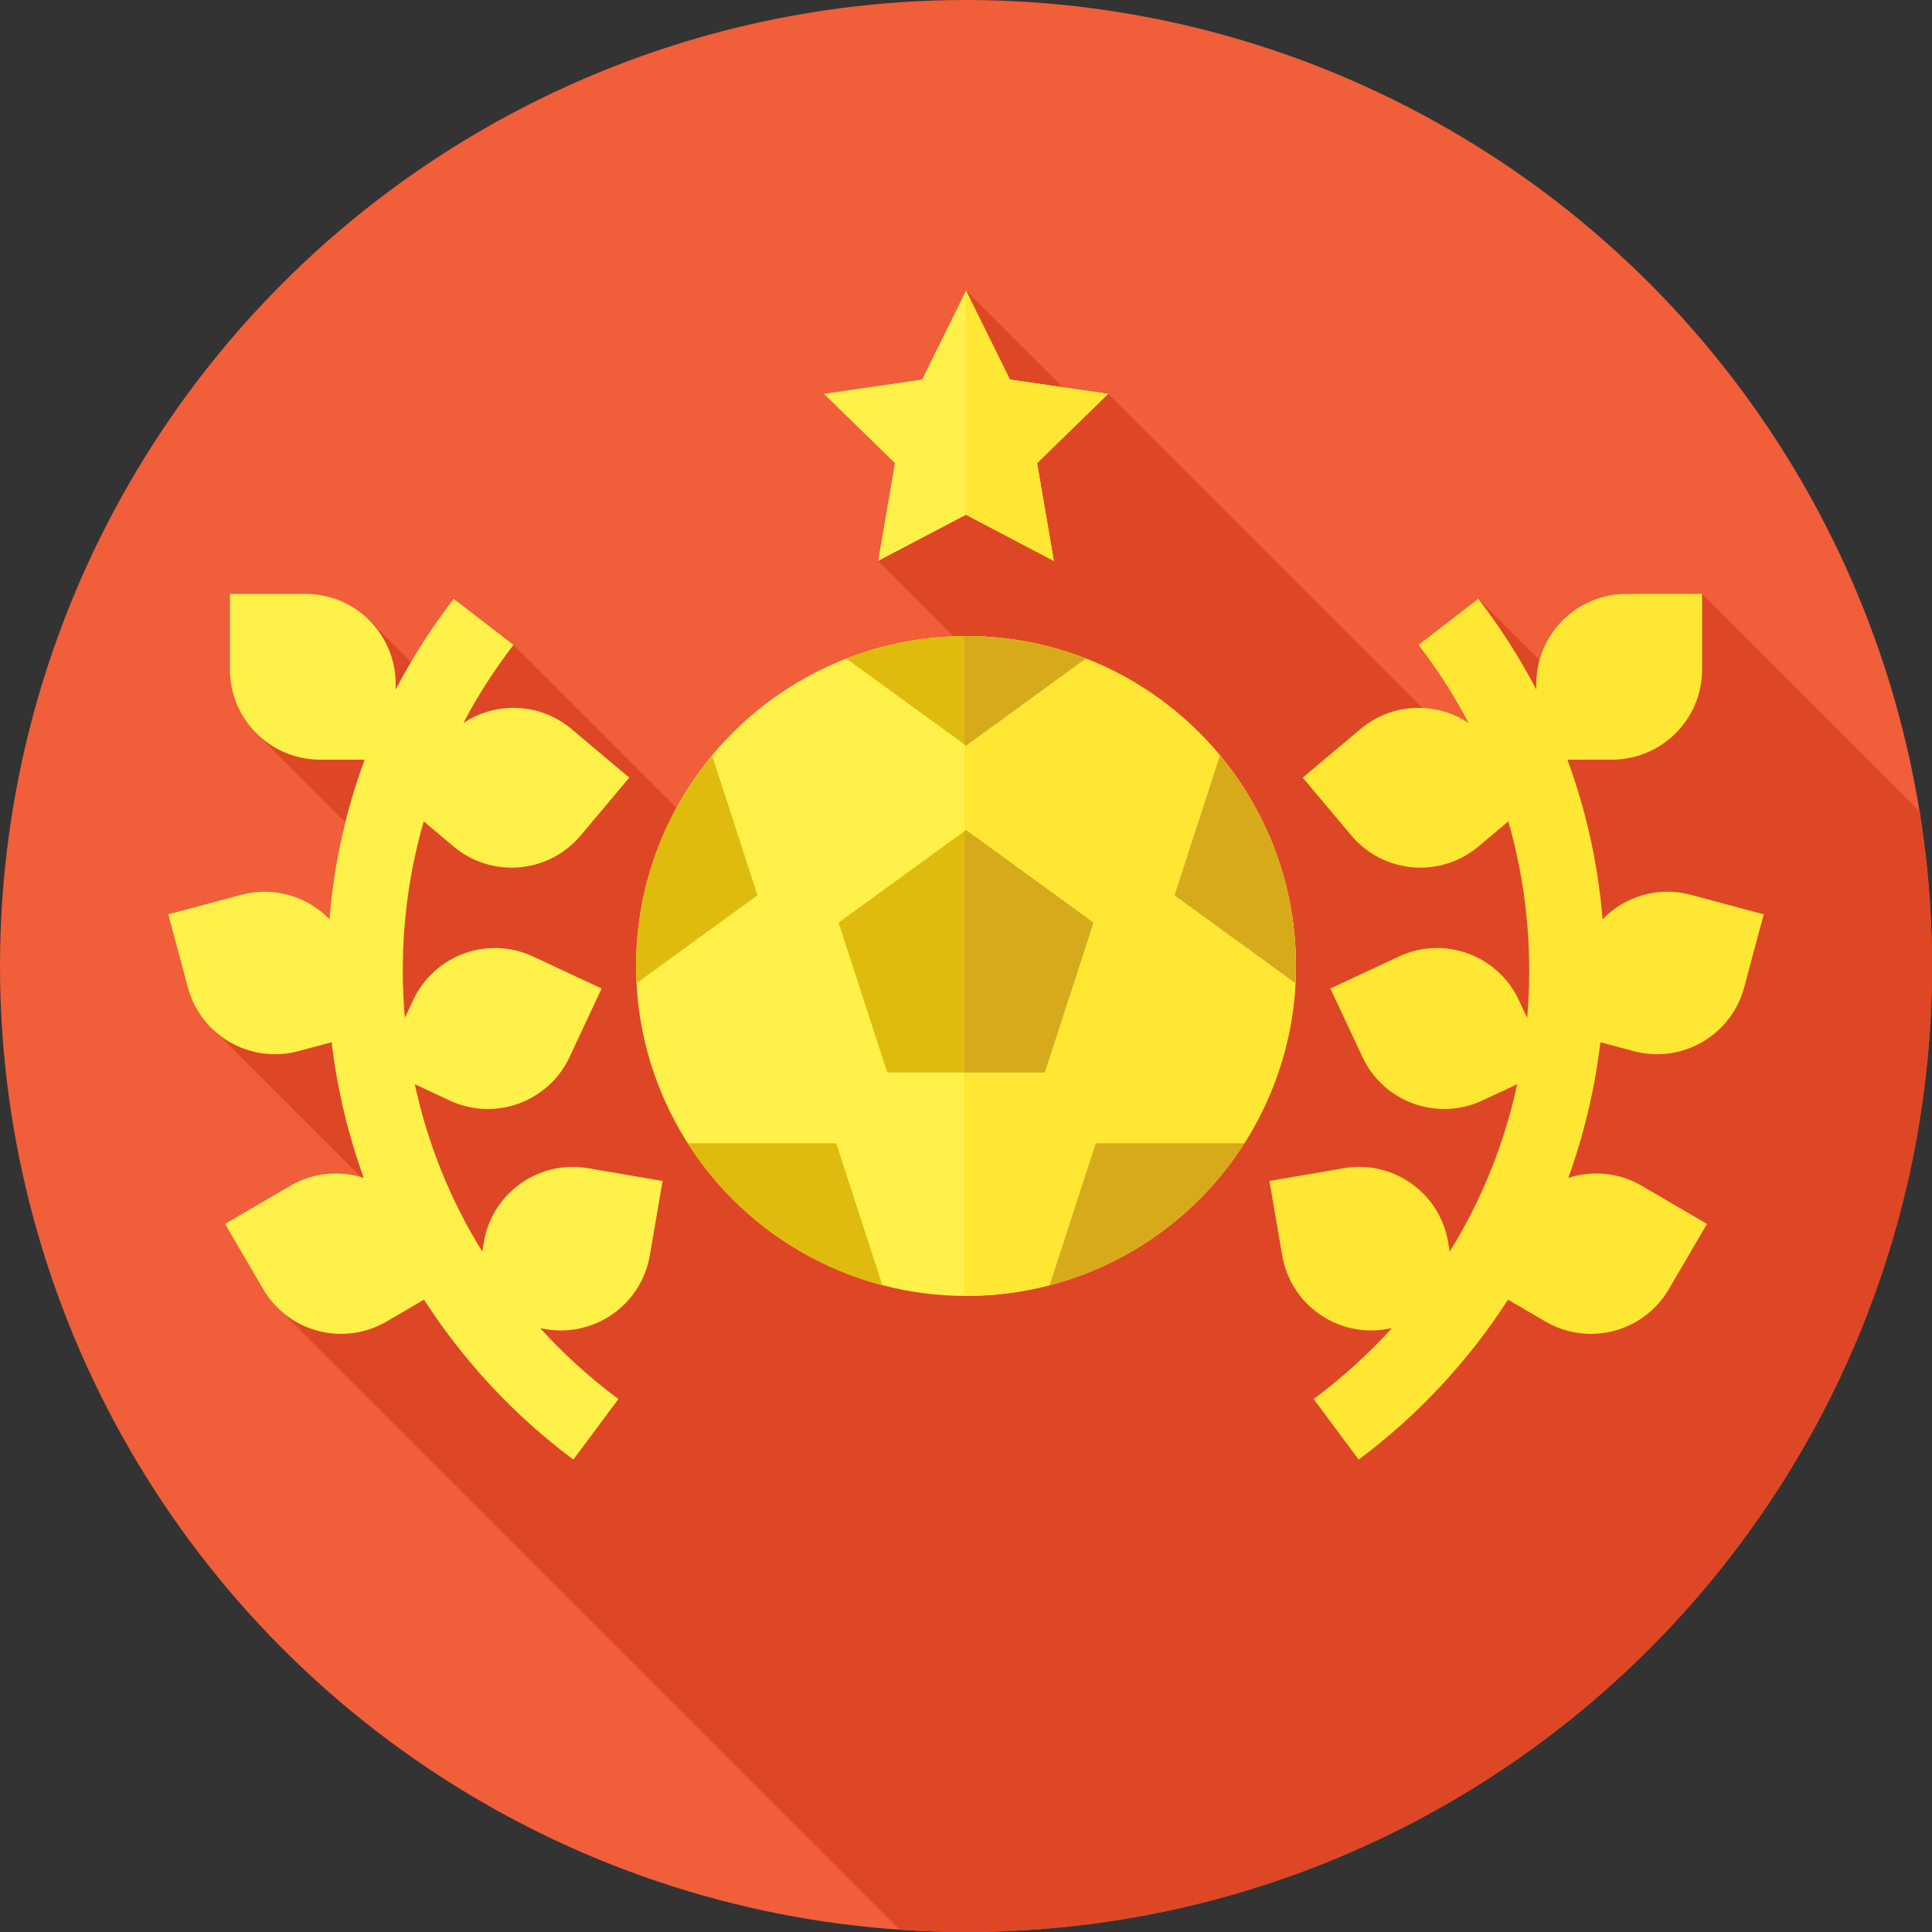 <?xml version="1.0" encoding="iso-8859-1"?>
<!-- Generator: Adobe Illustrator 19.0.0, SVG Export Plug-In . SVG Version: 6.00 Build 0)  -->
<svg version="1.1" id="Capa_1" xmlns="http://www.w3.org/2000/svg" xmlns:xlink="http://www.w3.org/1999/xlink" x="0px" y="0px"
	 viewBox="0 0 512 512" style="enable-background:new 0 0 512 512;" xml:space="preserve">
<rect x="0" y="0" width="512" height="512" fill="#333333" stroke="none"/>
<circle style="fill:#F05E3A;" cx="256" cy="256" r="256"/>
<path style="fill:#DE4726;" d="M512,256c0-13.948-1.132-27.63-3.279-40.972l-57.647-57.647l-27.376,33.251l-31.937-31.937
	l15.348,59.113L293.671,104.369l-5.2,5.102L256,77l-23.282,71.654l61.947,61.947l-74.008,44.873L136.083,170.9l-18.417,13.316
	l-19.268-19.268L68.44,194.801l34.078,34.079l-45.181,44.765l50.335,50.335l-35.251,21.374L238.458,511.39
	c5.798,0.393,11.644,0.61,17.542,0.61C397.385,512,512,397.385,512,256z"/>
<circle style="fill:#FFF04A;" cx="256" cy="256" r="87.44"/>
<path style="fill:#FFE733;" d="M256,168.563c-0.143,0-0.285,0.005-0.429,0.005v174.863c0.143,0,0.285,0.005,0.429,0.005
	c48.29,0,87.437-39.147,87.437-87.437S304.29,168.563,256,168.563z"/>
<polygon style="fill:#DEBB0D;" points="256,219.981 222.236,244.511 235.133,284.203 276.867,284.203 289.764,244.511 "/>
<polygon style="fill:#D6AA1A;" points="289.763,244.511 256,219.98 255.571,220.292 255.571,284.203 276.867,284.203 "/>
<path style="fill:#DEBB0D;" d="M224.255,174.508L256,197.572l31.745-23.064c-9.841-3.836-20.547-5.945-31.745-5.945
	C244.801,168.563,234.096,170.672,224.255,174.508z"/>
<g>
	<path style="fill:#D6AA1A;" d="M287.745,174.508c-9.841-3.836-20.547-5.945-31.745-5.945c-0.144,0-0.285,0.01-0.429,0.01v28.688
		l0.429,0.312L287.745,174.508z"/>
	<path style="fill:#D6AA1A;" d="M311.263,237.264l32.056,23.291c0.077-1.508,0.117-3.027,0.117-4.554
		c0-21.217-7.559-40.667-20.128-55.809L311.263,237.264z"/>
	<path style="fill:#D6AA1A;" d="M278.172,340.597c21.571-5.638,39.894-19.306,51.584-37.621h-39.36L278.172,340.597z"/>
</g>
<g>
	<path style="fill:#DEBB0D;" d="M188.691,200.191c-12.569,15.142-20.128,34.592-20.128,55.809c0,1.528,0.04,3.046,0.117,4.554
		l32.056-23.291L188.691,200.191z"/>
	<path style="fill:#DEBB0D;" d="M221.604,302.977h-39.36c11.689,18.315,30.013,31.982,51.584,37.621L221.604,302.977z"/>
</g>
<path style="fill:#FFF04A;" d="M155.852,309.584c-13.017-2.234-25.38,6.508-27.614,19.524l-0.438,2.552
	c-8.434-13.583-14.471-28.535-17.861-44.325l9.218,4.31c11.964,5.594,26.197,0.43,31.792-11.534l8.482-18.141l-18.141-8.482
	c-11.964-5.594-26.197-0.43-31.792,11.534l-2.209,4.725c-0.361-4.157-0.544-8.355-0.544-12.587c0-13.556,1.882-26.798,5.548-39.473
	l7.901,6.641c10.11,8.498,25.195,7.191,33.693-2.918l12.885-15.33l-15.33-12.885c-8.325-6.998-20.021-7.341-28.637-1.601
	c3.784-7.199,8.212-14.119,13.276-20.694l-15.845-12.205c-5.878,7.631-11.006,15.669-15.373,24.037v-1.437
	c0-13.207-10.706-23.914-23.914-23.914H60.926v20.026c0,13.207,10.706,23.914,23.914,23.914h11.784
	c-4.983,13.517-8.122,27.693-9.321,42.275c-5.842-6.025-14.686-8.794-23.368-6.469l-19.344,5.179l5.179,19.344
	c3.416,12.758,16.527,20.331,29.285,16.915l8.824-2.362c1.459,12.275,4.329,24.36,8.512,35.95
	c-6.264-2.036-13.335-1.494-19.468,2.091l-17.288,10.107l10.107,17.288c6.666,11.401,21.312,15.241,32.714,8.575l9.907-5.792
	c10.518,16.315,23.991,30.791,39.578,42.387l11.938-16.047c-7.604-5.657-14.518-11.953-20.715-18.775l1.427,0.245
	c13.017,2.233,25.38-6.508,27.614-19.525l3.387-19.737L155.852,309.584z"/>
<path style="fill:#FFE733;" d="M448.066,237.126c-8.683-2.325-17.526,0.444-23.368,6.469c-1.199-14.583-4.338-28.759-9.321-42.275
	h11.783c13.207,0,23.914-10.706,23.914-23.914V157.38h-20.026c-13.207,0-23.914,10.707-23.914,23.914v1.437
	c-4.367-8.367-9.495-16.405-15.373-24.037L375.917,170.9c5.064,6.575,9.492,13.494,13.276,20.694
	c-8.616-5.74-20.312-5.397-28.637,1.601l-15.329,12.885l12.885,15.33c8.498,10.11,23.583,11.417,33.693,2.918l7.901-6.641
	c3.667,12.675,5.548,25.917,5.548,39.473c0,4.232-0.183,8.431-0.544,12.587l-2.209-4.725c-5.594-11.964-19.828-17.127-31.792-11.534
	l-18.141,8.482l8.482,18.141c5.594,11.964,19.828,17.128,31.792,11.534l9.218-4.31c-3.391,15.79-9.427,30.742-17.861,44.325
	l-0.438-2.552c-2.234-13.017-14.597-21.758-27.614-19.524l-19.737,3.387l3.387,19.737c2.234,13.017,14.597,21.758,27.614,19.525
	l1.427-0.245c-6.197,6.822-13.111,13.118-20.715,18.775l11.938,16.047c15.587-11.596,29.06-26.072,39.578-42.387l9.907,5.792
	c11.402,6.666,26.048,2.827,32.714-8.575l10.107-17.288l-17.288-10.107c-6.133-3.585-13.204-4.127-19.468-2.091
	c4.182-11.59,7.053-23.675,8.512-35.95l8.824,2.362c12.758,3.416,25.869-4.157,29.285-16.915l5.179-19.344L448.066,237.126z"/>
<polygon style="fill:#FFF04A;" points="256,77 267.641,100.587 293.671,104.369 274.835,122.729 279.282,148.654 256,136.414 
	232.718,148.654 237.165,122.729 218.329,104.369 244.359,100.587 "/>
<polygon style="fill:#FFE733;" points="256,136.414 279.282,148.654 274.835,122.729 293.671,104.369 267.641,100.587 256,77 "/>
<g>
</g>
<g>
</g>
<g>
</g>
<g>
</g>
<g>
</g>
<g>
</g>
<g>
</g>
<g>
</g>
<g>
</g>
<g>
</g>
<g>
</g>
<g>
</g>
<g>
</g>
<g>
</g>
<g>
</g>
</svg>
